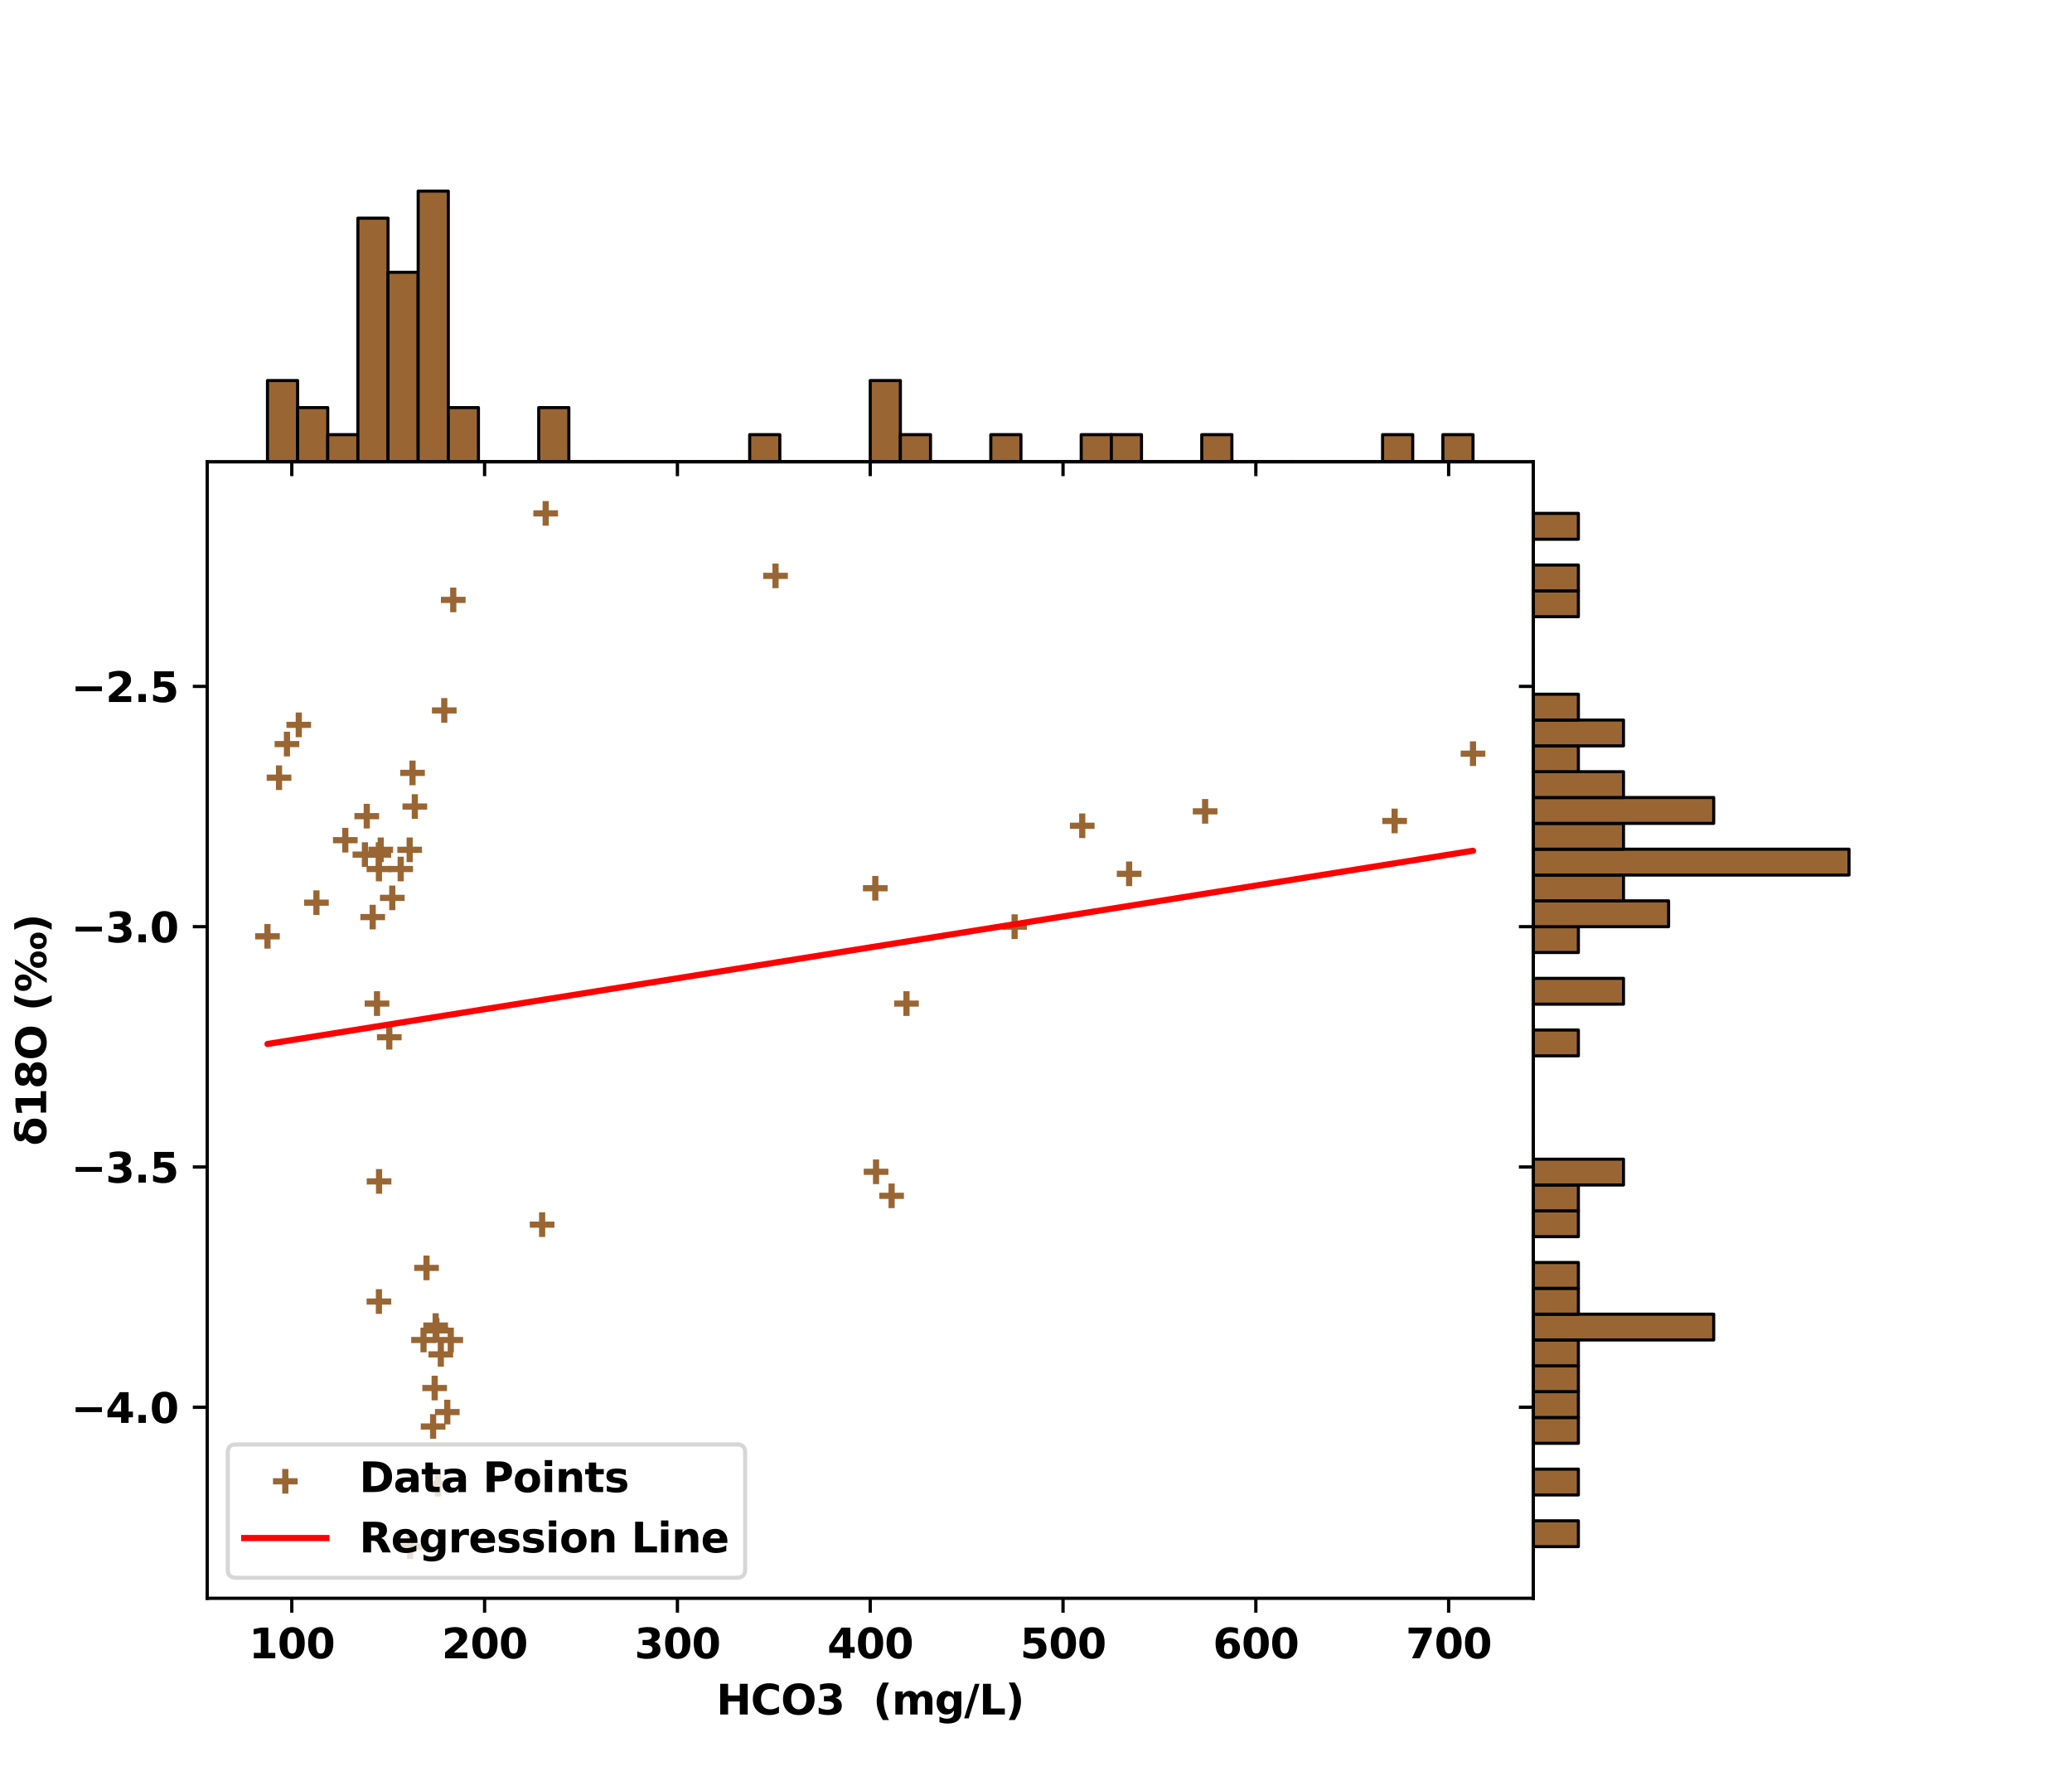 <?xml version="1.0" encoding="utf-8" standalone="no"?>
<!DOCTYPE svg PUBLIC "-//W3C//DTD SVG 1.1//EN"
  "http://www.w3.org/Graphics/SVG/1.1/DTD/svg11.dtd">
<svg xmlns:xlink="http://www.w3.org/1999/xlink" width="504pt" height="432pt" viewBox="0 0 504 432" xmlns="http://www.w3.org/2000/svg" version="1.1">
 <defs>
  <style type="text/css">*{stroke-linejoin: round; stroke-linecap: butt}</style>
 </defs>
 <g id="figure_1">
  <g id="patch_1">
   <path d="M 0 432 
L 504 432 
L 504 0 
L 0 0 
z
" style="fill: #ffffff"/>
  </g>
  <g id="axes_1">
   <g id="patch_2">
    <path d="M 50.4 388.8 
L 372.96 388.8 
L 372.96 112.32 
L 50.4 112.32 
z
" style="fill: #ffffff"/>
   </g>
   <g id="PathCollection_1">
    <defs>
     <path id="m58770e9fa6" d="M -3 0 
L 3 0 
M 0 3 
L 0 -3 
" style="stroke: #996633; stroke-width: 1.5"/>
    </defs>
    <g clip-path="url(#pa1cd4cfe93)">
     <use xlink:href="#m58770e9fa6" x="91.701" y="244.13" style="fill: #996633; stroke: #996633; stroke-width: 1.5"/>
     <use xlink:href="#m58770e9fa6" x="94.693" y="252.314" style="fill: #996633; stroke: #996633; stroke-width: 1.5"/>
     <use xlink:href="#m58770e9fa6" x="110.25" y="145.93" style="fill: #996633; stroke: #996633; stroke-width: 1.5"/>
     <use xlink:href="#m58770e9fa6" x="106.498" y="361.035" style="fill: #996633; stroke: #996633; stroke-width: 1.5"/>
     <use xlink:href="#m58770e9fa6" x="99.65" y="206.721" style="fill: #996633; stroke: #996633; stroke-width: 1.5"/>
     <use xlink:href="#m58770e9fa6" x="95.42" y="218.411" style="fill: #996633; stroke: #996633; stroke-width: 1.5"/>
     <use xlink:href="#m58770e9fa6" x="100.903" y="196.199" style="fill: #996633; stroke: #996633; stroke-width: 1.5"/>
     <use xlink:href="#m58770e9fa6" x="132.734" y="124.887" style="fill: #996633; stroke: #996633; stroke-width: 1.5"/>
     <use xlink:href="#m58770e9fa6" x="72.674" y="176.325" style="fill: #996633; stroke: #996633; stroke-width: 1.5"/>
     <use xlink:href="#m58770e9fa6" x="65.062" y="227.764" style="fill: #996633; stroke: #996633; stroke-width: 1.5"/>
     <use xlink:href="#m58770e9fa6" x="67.871" y="189.185" style="fill: #996633; stroke: #996633; stroke-width: 1.5"/>
     <use xlink:href="#m58770e9fa6" x="69.799" y="181.002" style="fill: #996633; stroke: #996633; stroke-width: 1.5"/>
     <use xlink:href="#m58770e9fa6" x="90.66" y="223.087" style="fill: #996633; stroke: #996633; stroke-width: 1.5"/>
     <use xlink:href="#m58770e9fa6" x="76.97" y="219.58" style="fill: #996633; stroke: #996633; stroke-width: 1.5"/>
     <use xlink:href="#m58770e9fa6" x="100.345" y="188.016" style="fill: #996633; stroke: #996633; stroke-width: 1.5"/>
     <use xlink:href="#m58770e9fa6" x="83.991" y="204.383" style="fill: #996633; stroke: #996633; stroke-width: 1.5"/>
     <use xlink:href="#m58770e9fa6" x="92.151" y="207.89" style="fill: #996633; stroke: #996633; stroke-width: 1.5"/>
     <use xlink:href="#m58770e9fa6" x="89.211" y="198.537" style="fill: #996633; stroke: #996633; stroke-width: 1.5"/>
     <use xlink:href="#m58770e9fa6" x="88.76" y="207.89" style="fill: #996633; stroke: #996633; stroke-width: 1.5"/>
     <use xlink:href="#m58770e9fa6" x="97.465" y="211.397" style="fill: #996633; stroke: #996633; stroke-width: 1.5"/>
     <use xlink:href="#m58770e9fa6" x="92.175" y="211.397" style="fill: #996633; stroke: #996633; stroke-width: 1.5"/>
     <use xlink:href="#m58770e9fa6" x="92.611" y="206.721" style="fill: #996633; stroke: #996633; stroke-width: 1.5"/>
     <use xlink:href="#m58770e9fa6" x="108.064" y="172.818" style="fill: #996633; stroke: #996633; stroke-width: 1.5"/>
     <use xlink:href="#m58770e9fa6" x="131.871" y="297.906" style="fill: #996633; stroke: #996633; stroke-width: 1.5"/>
     <use xlink:href="#m58770e9fa6" x="246.799" y="225.425" style="fill: #996633; stroke: #996633; stroke-width: 1.5"/>
     <use xlink:href="#m58770e9fa6" x="339.238" y="199.706" style="fill: #996633; stroke: #996633; stroke-width: 1.5"/>
     <use xlink:href="#m58770e9fa6" x="274.652" y="212.566" style="fill: #996633; stroke: #996633; stroke-width: 1.5"/>
     <use xlink:href="#m58770e9fa6" x="263.246" y="200.875" style="fill: #996633; stroke: #996633; stroke-width: 1.5"/>
     <use xlink:href="#m58770e9fa6" x="293.14" y="197.368" style="fill: #996633; stroke: #996633; stroke-width: 1.5"/>
     <use xlink:href="#m58770e9fa6" x="220.497" y="244.13" style="fill: #996633; stroke: #996633; stroke-width: 1.5"/>
     <use xlink:href="#m58770e9fa6" x="213.096" y="285.047" style="fill: #996633; stroke: #996633; stroke-width: 1.5"/>
     <use xlink:href="#m58770e9fa6" x="212.909" y="216.073" style="fill: #996633; stroke: #996633; stroke-width: 1.5"/>
     <use xlink:href="#m58770e9fa6" x="216.876" y="290.892" style="fill: #996633; stroke: #996633; stroke-width: 1.5"/>
     <use xlink:href="#m58770e9fa6" x="358.298" y="183.34" style="fill: #996633; stroke: #996633; stroke-width: 1.5"/>
     <use xlink:href="#m58770e9fa6" x="188.643" y="140.085" style="fill: #996633; stroke: #996633; stroke-width: 1.5"/>
     <use xlink:href="#m58770e9fa6" x="103.023" y="325.964" style="fill: #996633; stroke: #996633; stroke-width: 1.5"/>
     <use xlink:href="#m58770e9fa6" x="107.225" y="329.471" style="fill: #996633; stroke: #996633; stroke-width: 1.5"/>
     <use xlink:href="#m58770e9fa6" x="105.349" y="347.007" style="fill: #996633; stroke: #996633; stroke-width: 1.5"/>
     <use xlink:href="#m58770e9fa6" x="108.801" y="343.499" style="fill: #996633; stroke: #996633; stroke-width: 1.5"/>
     <use xlink:href="#m58770e9fa6" x="105.973" y="322.456" style="fill: #996633; stroke: #996633; stroke-width: 1.5"/>
     <use xlink:href="#m58770e9fa6" x="106.155" y="323.626" style="fill: #996633; stroke: #996633; stroke-width: 1.5"/>
     <use xlink:href="#m58770e9fa6" x="103.745" y="308.428" style="fill: #996633; stroke: #996633; stroke-width: 1.5"/>
     <use xlink:href="#m58770e9fa6" x="105.729" y="337.654" style="fill: #996633; stroke: #996633; stroke-width: 1.5"/>
     <use xlink:href="#m58770e9fa6" x="109.649" y="325.964" style="fill: #996633; stroke: #996633; stroke-width: 1.5"/>
     <use xlink:href="#m58770e9fa6" x="92.203" y="287.385" style="fill: #996633; stroke: #996633; stroke-width: 1.5"/>
     <use xlink:href="#m58770e9fa6" x="92.17" y="316.611" style="fill: #996633; stroke: #996633; stroke-width: 1.5"/>
     <use xlink:href="#m58770e9fa6" x="99.763" y="376.233" style="fill: #996633; stroke: #996633; stroke-width: 1.5"/>
    </g>
   </g>
   <g id="matplotlib.axis_1">
    <g id="xtick_1">
     <g id="line2d_1">
      <defs>
       <path id="mbe0500a39d" d="M 0 0 
L 0 3.5 
" style="stroke: #000000; stroke-width: 0.8"/>
      </defs>
      <g>
       <use xlink:href="#mbe0500a39d" x="70.976" y="388.8" style="stroke: #000000; stroke-width: 0.8"/>
      </g>
     </g>
     <g id="text_1">
      <!-- 100 -->
      <g transform="translate(60.539 403.398)scale(0.1 -0.1)">
       <defs>
        <path id="DejaVuSans-Bold-31" d="M 750 831 
L 1813 831 
L 1813 3847 
L 722 3622 
L 722 4441 
L 1806 4666 
L 2950 4666 
L 2950 831 
L 4013 831 
L 4013 0 
L 750 0 
L 750 831 
z
" transform="scale(0.016)"/>
        <path id="DejaVuSans-Bold-30" d="M 2944 2338 
Q 2944 3213 2780 3570 
Q 2616 3928 2228 3928 
Q 1841 3928 1675 3570 
Q 1509 3213 1509 2338 
Q 1509 1453 1675 1090 
Q 1841 728 2228 728 
Q 2613 728 2778 1090 
Q 2944 1453 2944 2338 
z
M 4147 2328 
Q 4147 1169 3647 539 
Q 3147 -91 2228 -91 
Q 1306 -91 806 539 
Q 306 1169 306 2328 
Q 306 3491 806 4120 
Q 1306 4750 2228 4750 
Q 3147 4750 3647 4120 
Q 4147 3491 4147 2328 
z
" transform="scale(0.016)"/>
       </defs>
       <use xlink:href="#DejaVuSans-Bold-31"/>
       <use xlink:href="#DejaVuSans-Bold-30" x="69.58"/>
       <use xlink:href="#DejaVuSans-Bold-30" x="139.16"/>
      </g>
     </g>
    </g>
    <g id="xtick_2">
     <g id="line2d_2">
      <g>
       <use xlink:href="#mbe0500a39d" x="117.876" y="388.8" style="stroke: #000000; stroke-width: 0.8"/>
      </g>
     </g>
     <g id="text_2">
      <!-- 200 -->
      <g transform="translate(107.439 403.398)scale(0.1 -0.1)">
       <defs>
        <path id="DejaVuSans-Bold-32" d="M 1844 884 
L 3897 884 
L 3897 0 
L 506 0 
L 506 884 
L 2209 2388 
Q 2438 2594 2547 2791 
Q 2656 2988 2656 3200 
Q 2656 3528 2436 3728 
Q 2216 3928 1850 3928 
Q 1569 3928 1234 3808 
Q 900 3688 519 3450 
L 519 4475 
Q 925 4609 1322 4679 
Q 1719 4750 2100 4750 
Q 2938 4750 3402 4381 
Q 3866 4013 3866 3353 
Q 3866 2972 3669 2642 
Q 3472 2313 2841 1759 
L 1844 884 
z
" transform="scale(0.016)"/>
       </defs>
       <use xlink:href="#DejaVuSans-Bold-32"/>
       <use xlink:href="#DejaVuSans-Bold-30" x="69.58"/>
       <use xlink:href="#DejaVuSans-Bold-30" x="139.16"/>
      </g>
     </g>
    </g>
    <g id="xtick_3">
     <g id="line2d_3">
      <g>
       <use xlink:href="#mbe0500a39d" x="164.776" y="388.8" style="stroke: #000000; stroke-width: 0.8"/>
      </g>
     </g>
     <g id="text_3">
      <!-- 300 -->
      <g transform="translate(154.339 403.398)scale(0.1 -0.1)">
       <defs>
        <path id="DejaVuSans-Bold-33" d="M 2981 2516 
Q 3453 2394 3698 2092 
Q 3944 1791 3944 1325 
Q 3944 631 3412 270 
Q 2881 -91 1863 -91 
Q 1503 -91 1142 -33 
Q 781 25 428 141 
L 428 1069 
Q 766 900 1098 814 
Q 1431 728 1753 728 
Q 2231 728 2486 893 
Q 2741 1059 2741 1369 
Q 2741 1688 2480 1852 
Q 2219 2016 1709 2016 
L 1228 2016 
L 1228 2791 
L 1734 2791 
Q 2188 2791 2409 2933 
Q 2631 3075 2631 3366 
Q 2631 3634 2415 3781 
Q 2200 3928 1806 3928 
Q 1516 3928 1219 3862 
Q 922 3797 628 3669 
L 628 4550 
Q 984 4650 1334 4700 
Q 1684 4750 2022 4750 
Q 2931 4750 3382 4451 
Q 3834 4153 3834 3553 
Q 3834 3144 3618 2883 
Q 3403 2622 2981 2516 
z
" transform="scale(0.016)"/>
       </defs>
       <use xlink:href="#DejaVuSans-Bold-33"/>
       <use xlink:href="#DejaVuSans-Bold-30" x="69.58"/>
       <use xlink:href="#DejaVuSans-Bold-30" x="139.16"/>
      </g>
     </g>
    </g>
    <g id="xtick_4">
     <g id="line2d_4">
      <g>
       <use xlink:href="#mbe0500a39d" x="211.675" y="388.8" style="stroke: #000000; stroke-width: 0.8"/>
      </g>
     </g>
     <g id="text_4">
      <!-- 400 -->
      <g transform="translate(201.239 403.398)scale(0.1 -0.1)">
       <defs>
        <path id="DejaVuSans-Bold-34" d="M 2356 3675 
L 1038 1722 
L 2356 1722 
L 2356 3675 
z
M 2156 4666 
L 3494 4666 
L 3494 1722 
L 4159 1722 
L 4159 850 
L 3494 850 
L 3494 0 
L 2356 0 
L 2356 850 
L 288 850 
L 288 1881 
L 2156 4666 
z
" transform="scale(0.016)"/>
       </defs>
       <use xlink:href="#DejaVuSans-Bold-34"/>
       <use xlink:href="#DejaVuSans-Bold-30" x="69.58"/>
       <use xlink:href="#DejaVuSans-Bold-30" x="139.16"/>
      </g>
     </g>
    </g>
    <g id="xtick_5">
     <g id="line2d_5">
      <g>
       <use xlink:href="#mbe0500a39d" x="258.575" y="388.8" style="stroke: #000000; stroke-width: 0.8"/>
      </g>
     </g>
     <g id="text_5">
      <!-- 500 -->
      <g transform="translate(248.138 403.398)scale(0.1 -0.1)">
       <defs>
        <path id="DejaVuSans-Bold-35" d="M 678 4666 
L 3669 4666 
L 3669 3781 
L 1638 3781 
L 1638 3059 
Q 1775 3097 1914 3117 
Q 2053 3138 2203 3138 
Q 3056 3138 3531 2711 
Q 4006 2284 4006 1522 
Q 4006 766 3489 337 
Q 2972 -91 2053 -91 
Q 1656 -91 1267 -14 
Q 878 63 494 219 
L 494 1166 
Q 875 947 1217 837 
Q 1559 728 1863 728 
Q 2300 728 2551 942 
Q 2803 1156 2803 1522 
Q 2803 1891 2551 2103 
Q 2300 2316 1863 2316 
Q 1603 2316 1309 2248 
Q 1016 2181 678 2041 
L 678 4666 
z
" transform="scale(0.016)"/>
       </defs>
       <use xlink:href="#DejaVuSans-Bold-35"/>
       <use xlink:href="#DejaVuSans-Bold-30" x="69.58"/>
       <use xlink:href="#DejaVuSans-Bold-30" x="139.16"/>
      </g>
     </g>
    </g>
    <g id="xtick_6">
     <g id="line2d_6">
      <g>
       <use xlink:href="#mbe0500a39d" x="305.475" y="388.8" style="stroke: #000000; stroke-width: 0.8"/>
      </g>
     </g>
     <g id="text_6">
      <!-- 600 -->
      <g transform="translate(295.038 403.398)scale(0.1 -0.1)">
       <defs>
        <path id="DejaVuSans-Bold-36" d="M 2316 2303 
Q 2000 2303 1842 2098 
Q 1684 1894 1684 1484 
Q 1684 1075 1842 870 
Q 2000 666 2316 666 
Q 2634 666 2792 870 
Q 2950 1075 2950 1484 
Q 2950 1894 2792 2098 
Q 2634 2303 2316 2303 
z
M 3803 4544 
L 3803 3681 
Q 3506 3822 3243 3889 
Q 2981 3956 2731 3956 
Q 2194 3956 1894 3657 
Q 1594 3359 1544 2772 
Q 1750 2925 1990 3001 
Q 2231 3078 2516 3078 
Q 3231 3078 3670 2659 
Q 4109 2241 4109 1563 
Q 4109 813 3618 361 
Q 3128 -91 2303 -91 
Q 1394 -91 895 523 
Q 397 1138 397 2266 
Q 397 3422 980 4083 
Q 1563 4744 2578 4744 
Q 2900 4744 3203 4694 
Q 3506 4644 3803 4544 
z
" transform="scale(0.016)"/>
       </defs>
       <use xlink:href="#DejaVuSans-Bold-36"/>
       <use xlink:href="#DejaVuSans-Bold-30" x="69.58"/>
       <use xlink:href="#DejaVuSans-Bold-30" x="139.16"/>
      </g>
     </g>
    </g>
    <g id="xtick_7">
     <g id="line2d_7">
      <g>
       <use xlink:href="#mbe0500a39d" x="352.375" y="388.8" style="stroke: #000000; stroke-width: 0.8"/>
      </g>
     </g>
     <g id="text_7">
      <!-- 700 -->
      <g transform="translate(341.938 403.398)scale(0.1 -0.1)">
       <defs>
        <path id="DejaVuSans-Bold-37" d="M 428 4666 
L 3944 4666 
L 3944 3988 
L 2125 0 
L 953 0 
L 2675 3781 
L 428 3781 
L 428 4666 
z
" transform="scale(0.016)"/>
       </defs>
       <use xlink:href="#DejaVuSans-Bold-37"/>
       <use xlink:href="#DejaVuSans-Bold-30" x="69.58"/>
       <use xlink:href="#DejaVuSans-Bold-30" x="139.16"/>
      </g>
     </g>
    </g>
    <g id="text_8">
     <!-- HCO3  (mg/L) -->
     <g transform="translate(174.243 417.066)scale(0.1 -0.1)">
      <defs>
       <path id="DejaVuSans-Bold-48" d="M 588 4666 
L 1791 4666 
L 1791 2888 
L 3566 2888 
L 3566 4666 
L 4769 4666 
L 4769 0 
L 3566 0 
L 3566 1978 
L 1791 1978 
L 1791 0 
L 588 0 
L 588 4666 
z
" transform="scale(0.016)"/>
       <path id="DejaVuSans-Bold-43" d="M 4288 256 
Q 3956 84 3597 -3 
Q 3238 -91 2847 -91 
Q 1681 -91 1000 561 
Q 319 1213 319 2328 
Q 319 3447 1000 4098 
Q 1681 4750 2847 4750 
Q 3238 4750 3597 4662 
Q 3956 4575 4288 4403 
L 4288 3438 
Q 3953 3666 3628 3772 
Q 3303 3878 2944 3878 
Q 2300 3878 1931 3465 
Q 1563 3053 1563 2328 
Q 1563 1606 1931 1193 
Q 2300 781 2944 781 
Q 3303 781 3628 887 
Q 3953 994 4288 1222 
L 4288 256 
z
" transform="scale(0.016)"/>
       <path id="DejaVuSans-Bold-4f" d="M 2719 3878 
Q 2169 3878 1866 3472 
Q 1563 3066 1563 2328 
Q 1563 1594 1866 1187 
Q 2169 781 2719 781 
Q 3272 781 3575 1187 
Q 3878 1594 3878 2328 
Q 3878 3066 3575 3472 
Q 3272 3878 2719 3878 
z
M 2719 4750 
Q 3844 4750 4481 4106 
Q 5119 3463 5119 2328 
Q 5119 1197 4481 553 
Q 3844 -91 2719 -91 
Q 1597 -91 958 553 
Q 319 1197 319 2328 
Q 319 3463 958 4106 
Q 1597 4750 2719 4750 
z
" transform="scale(0.016)"/>
       <path id="DejaVuSans-Bold-20" transform="scale(0.016)"/>
       <path id="DejaVuSans-Bold-28" d="M 2413 -844 
L 1484 -844 
Q 1006 -72 778 623 
Q 550 1319 550 2003 
Q 550 2688 779 3389 
Q 1009 4091 1484 4856 
L 2413 4856 
Q 2013 4116 1813 3408 
Q 1613 2700 1613 2009 
Q 1613 1319 1811 609 
Q 2009 -100 2413 -844 
z
" transform="scale(0.016)"/>
       <path id="DejaVuSans-Bold-6d" d="M 3781 2919 
Q 3994 3244 4286 3414 
Q 4578 3584 4928 3584 
Q 5531 3584 5847 3212 
Q 6163 2841 6163 2131 
L 6163 0 
L 5038 0 
L 5038 1825 
Q 5041 1866 5042 1909 
Q 5044 1953 5044 2034 
Q 5044 2406 4934 2573 
Q 4825 2741 4581 2741 
Q 4263 2741 4089 2478 
Q 3916 2216 3909 1719 
L 3909 0 
L 2784 0 
L 2784 1825 
Q 2784 2406 2684 2573 
Q 2584 2741 2328 2741 
Q 2006 2741 1831 2477 
Q 1656 2213 1656 1722 
L 1656 0 
L 531 0 
L 531 3500 
L 1656 3500 
L 1656 2988 
Q 1863 3284 2130 3434 
Q 2397 3584 2719 3584 
Q 3081 3584 3359 3409 
Q 3638 3234 3781 2919 
z
" transform="scale(0.016)"/>
       <path id="DejaVuSans-Bold-67" d="M 2919 594 
Q 2688 288 2409 144 
Q 2131 0 1766 0 
Q 1125 0 706 504 
Q 288 1009 288 1791 
Q 288 2575 706 3076 
Q 1125 3578 1766 3578 
Q 2131 3578 2409 3434 
Q 2688 3291 2919 2981 
L 2919 3500 
L 4044 3500 
L 4044 353 
Q 4044 -491 3511 -936 
Q 2978 -1381 1966 -1381 
Q 1638 -1381 1331 -1331 
Q 1025 -1281 716 -1178 
L 716 -306 
Q 1009 -475 1290 -558 
Q 1572 -641 1856 -641 
Q 2406 -641 2662 -400 
Q 2919 -159 2919 353 
L 2919 594 
z
M 2181 2772 
Q 1834 2772 1640 2515 
Q 1447 2259 1447 1791 
Q 1447 1309 1634 1061 
Q 1822 813 2181 813 
Q 2531 813 2725 1069 
Q 2919 1325 2919 1791 
Q 2919 2259 2725 2515 
Q 2531 2772 2181 2772 
z
" transform="scale(0.016)"/>
       <path id="DejaVuSans-Bold-2f" d="M 1644 4666 
L 2338 4666 
L 691 -594 
L 0 -594 
L 1644 4666 
z
" transform="scale(0.016)"/>
       <path id="DejaVuSans-Bold-4c" d="M 588 4666 
L 1791 4666 
L 1791 909 
L 3903 909 
L 3903 0 
L 588 0 
L 588 4666 
z
" transform="scale(0.016)"/>
       <path id="DejaVuSans-Bold-29" d="M 513 -844 
Q 913 -100 1113 609 
Q 1313 1319 1313 2009 
Q 1313 2700 1113 3408 
Q 913 4116 513 4856 
L 1441 4856 
Q 1916 4091 2145 3389 
Q 2375 2688 2375 2003 
Q 2375 1319 2147 623 
Q 1919 -72 1441 -844 
L 513 -844 
z
" transform="scale(0.016)"/>
      </defs>
      <use xlink:href="#DejaVuSans-Bold-48"/>
      <use xlink:href="#DejaVuSans-Bold-43" x="83.691"/>
      <use xlink:href="#DejaVuSans-Bold-4f" x="157.08"/>
      <use xlink:href="#DejaVuSans-Bold-33" x="242.09"/>
      <use xlink:href="#DejaVuSans-Bold-20" x="311.67"/>
      <use xlink:href="#DejaVuSans-Bold-20" x="346.484"/>
      <use xlink:href="#DejaVuSans-Bold-28" x="381.299"/>
      <use xlink:href="#DejaVuSans-Bold-6d" x="427.002"/>
      <use xlink:href="#DejaVuSans-Bold-67" x="531.201"/>
      <use xlink:href="#DejaVuSans-Bold-2f" x="602.783"/>
      <use xlink:href="#DejaVuSans-Bold-4c" x="639.307"/>
      <use xlink:href="#DejaVuSans-Bold-29" x="703.027"/>
     </g>
    </g>
   </g>
   <g id="matplotlib.axis_2">
    <g id="ytick_1">
     <g id="line2d_8">
      <defs>
       <path id="mc0b5ee9f25" d="M 0 0 
L -3.5 0 
" style="stroke: #000000; stroke-width: 0.8"/>
      </defs>
      <g>
       <use xlink:href="#mc0b5ee9f25" x="50.4" y="342.33" style="stroke: #000000; stroke-width: 0.8"/>
      </g>
     </g>
     <g id="text_9">
      <!-- −4.0 -->
      <g transform="translate(17.306 346.13)scale(0.1 -0.1)">
       <defs>
        <path id="DejaVuSans-Bold-2212" d="M 678 2375 
L 4684 2375 
L 4684 1638 
L 678 1638 
L 678 2375 
z
" transform="scale(0.016)"/>
        <path id="DejaVuSans-Bold-2e" d="M 653 1209 
L 1778 1209 
L 1778 0 
L 653 0 
L 653 1209 
z
" transform="scale(0.016)"/>
       </defs>
       <use xlink:href="#DejaVuSans-Bold-2212"/>
       <use xlink:href="#DejaVuSans-Bold-34" x="83.789"/>
       <use xlink:href="#DejaVuSans-Bold-2e" x="153.369"/>
       <use xlink:href="#DejaVuSans-Bold-30" x="191.357"/>
      </g>
     </g>
    </g>
    <g id="ytick_2">
     <g id="line2d_9">
      <g>
       <use xlink:href="#mc0b5ee9f25" x="50.4" y="283.878" style="stroke: #000000; stroke-width: 0.8"/>
      </g>
     </g>
     <g id="text_10">
      <!-- −3.5 -->
      <g transform="translate(17.306 287.677)scale(0.1 -0.1)">
       <use xlink:href="#DejaVuSans-Bold-2212"/>
       <use xlink:href="#DejaVuSans-Bold-33" x="83.789"/>
       <use xlink:href="#DejaVuSans-Bold-2e" x="153.369"/>
       <use xlink:href="#DejaVuSans-Bold-35" x="191.357"/>
      </g>
     </g>
    </g>
    <g id="ytick_3">
     <g id="line2d_10">
      <g>
       <use xlink:href="#mc0b5ee9f25" x="50.4" y="225.425" style="stroke: #000000; stroke-width: 0.8"/>
      </g>
     </g>
     <g id="text_11">
      <!-- −3.0 -->
      <g transform="translate(17.306 229.225)scale(0.1 -0.1)">
       <use xlink:href="#DejaVuSans-Bold-2212"/>
       <use xlink:href="#DejaVuSans-Bold-33" x="83.789"/>
       <use xlink:href="#DejaVuSans-Bold-2e" x="153.369"/>
       <use xlink:href="#DejaVuSans-Bold-30" x="191.357"/>
      </g>
     </g>
    </g>
    <g id="ytick_4">
     <g id="line2d_11">
      <g>
       <use xlink:href="#mc0b5ee9f25" x="50.4" y="166.973" style="stroke: #000000; stroke-width: 0.8"/>
      </g>
     </g>
     <g id="text_12">
      <!-- −2.5 -->
      <g transform="translate(17.306 170.772)scale(0.1 -0.1)">
       <use xlink:href="#DejaVuSans-Bold-2212"/>
       <use xlink:href="#DejaVuSans-Bold-32" x="83.789"/>
       <use xlink:href="#DejaVuSans-Bold-2e" x="153.369"/>
       <use xlink:href="#DejaVuSans-Bold-35" x="191.357"/>
      </g>
     </g>
    </g>
    <g id="text_13">
     <!-- δ18O (‰) -->
     <g transform="translate(11.227 278.715)rotate(-90)scale(0.1 -0.1)">
      <defs>
       <path id="DejaVuSans-Bold-3b4" d="M 3613 3950 
Q 3231 4169 2234 4169 
Q 1703 4169 1703 3863 
Q 1703 3572 2431 3463 
Q 3156 3353 3594 3003 
Q 4125 2581 4125 1734 
Q 4125 888 3612 398 
Q 3100 -91 2206 -91 
Q 1309 -91 793 398 
Q 278 888 278 1747 
Q 278 2397 791 2900 
Q 950 3056 1150 3156 
Q 688 3403 688 3900 
Q 688 4913 2338 4913 
Q 3166 4913 3613 4694 
L 3613 3950 
z
M 1938 2750 
Q 1772 2681 1641 2506 
Q 1434 2234 1434 1744 
Q 1434 1253 1639 978 
Q 1844 703 2200 703 
Q 2553 703 2759 983 
Q 2966 1263 2966 1731 
Q 2966 2197 2744 2433 
Q 2522 2669 2213 2703 
Q 2069 2719 1938 2750 
z
" transform="scale(0.016)"/>
       <path id="DejaVuSans-Bold-38" d="M 2228 2088 
Q 1891 2088 1709 1903 
Q 1528 1719 1528 1375 
Q 1528 1031 1709 848 
Q 1891 666 2228 666 
Q 2563 666 2741 848 
Q 2919 1031 2919 1375 
Q 2919 1722 2741 1905 
Q 2563 2088 2228 2088 
z
M 1350 2484 
Q 925 2613 709 2878 
Q 494 3144 494 3541 
Q 494 4131 934 4440 
Q 1375 4750 2228 4750 
Q 3075 4750 3515 4442 
Q 3956 4134 3956 3541 
Q 3956 3144 3739 2878 
Q 3522 2613 3097 2484 
Q 3572 2353 3814 2058 
Q 4056 1763 4056 1313 
Q 4056 619 3595 264 
Q 3134 -91 2228 -91 
Q 1319 -91 855 264 
Q 391 619 391 1313 
Q 391 1763 633 2058 
Q 875 2353 1350 2484 
z
M 1631 3419 
Q 1631 3141 1786 2991 
Q 1941 2841 2228 2841 
Q 2509 2841 2662 2991 
Q 2816 3141 2816 3419 
Q 2816 3697 2662 3845 
Q 2509 3994 2228 3994 
Q 1941 3994 1786 3844 
Q 1631 3694 1631 3419 
z
" transform="scale(0.016)"/>
       <path id="DejaVuSans-Bold-2030" d="M 7822 1925 
Q 7597 1925 7475 1733 
Q 7353 1541 7353 1184 
Q 7353 825 7475 633 
Q 7597 441 7822 441 
Q 8044 441 8162 633 
Q 8281 825 8281 1184 
Q 8281 1541 8162 1733 
Q 8044 1925 7822 1925 
z
M 7822 2450 
Q 8403 2450 8736 2112 
Q 9069 1775 9069 1184 
Q 9069 594 8734 251 
Q 8400 -91 7822 -91 
Q 7241 -91 6903 251 
Q 6566 594 6566 1184 
Q 6566 1772 6902 2111 
Q 7238 2450 7822 2450 
z
M 1453 4225 
Q 1228 4225 1106 4031 
Q 984 3838 984 3481 
Q 984 3122 1106 2926 
Q 1228 2731 1453 2731 
Q 1678 2731 1798 2926 
Q 1919 3122 1919 3481 
Q 1919 3838 1797 4031 
Q 1675 4225 1453 4225 
z
M 1453 4750 
Q 2034 4750 2367 4411 
Q 2700 4072 2700 3481 
Q 2700 2891 2367 2550 
Q 2034 2209 1453 2209 
Q 872 2209 539 2550 
Q 206 2891 206 3481 
Q 206 4072 539 4411 
Q 872 4750 1453 4750 
z
M 2094 -91 
L 1403 -91 
L 4319 4750 
L 5013 4750 
L 2094 -91 
z
M 4959 2450 
Q 5541 2450 5875 2112 
Q 6209 1775 6209 1184 
Q 6209 594 5875 251 
Q 5541 -91 4959 -91 
Q 4378 -91 4042 251 
Q 3706 594 3706 1184 
Q 3706 1772 4042 2111 
Q 4378 2450 4959 2450 
z
M 4959 1925 
Q 4738 1925 4616 1733 
Q 4494 1541 4494 1184 
Q 4494 825 4614 633 
Q 4734 441 4959 441 
Q 5184 441 5303 633 
Q 5422 825 5422 1184 
Q 5422 1541 5301 1733 
Q 5181 1925 4959 1925 
z
" transform="scale(0.016)"/>
      </defs>
      <use xlink:href="#DejaVuSans-Bold-3b4"/>
      <use xlink:href="#DejaVuSans-Bold-31" x="68.701"/>
      <use xlink:href="#DejaVuSans-Bold-38" x="138.281"/>
      <use xlink:href="#DejaVuSans-Bold-4f" x="207.861"/>
      <use xlink:href="#DejaVuSans-Bold-20" x="292.871"/>
      <use xlink:href="#DejaVuSans-Bold-28" x="327.686"/>
      <use xlink:href="#DejaVuSans-Bold-2030" x="373.389"/>
      <use xlink:href="#DejaVuSans-Bold-29" x="517.383"/>
     </g>
    </g>
   </g>
   <g id="line2d_12">
    <path d="M 91.701 249.688 
L 94.693 249.208 
L 110.25 246.714 
L 106.498 247.316 
L 99.65 248.413 
L 95.42 249.092 
L 100.903 248.213 
L 132.734 243.11 
L 72.674 252.738 
L 65.062 253.958 
L 67.871 253.508 
L 69.799 253.199 
L 90.66 249.855 
L 76.97 252.049 
L 100.345 248.302 
L 83.991 250.924 
L 92.151 249.616 
L 89.211 250.087 
L 88.76 250.159 
L 97.465 248.764 
L 92.175 249.612 
L 92.611 249.542 
L 108.064 247.065 
L 131.871 243.249 
L 246.799 224.826 
L 339.238 210.009 
L 274.652 220.362 
L 263.246 222.19 
L 293.14 217.398 
L 220.497 229.042 
L 213.096 230.229 
L 212.909 230.259 
L 216.876 229.623 
L 358.298 206.954 
L 188.643 234.148 
L 103.023 247.873 
L 107.225 247.199 
L 105.349 247.5 
L 108.801 246.947 
L 105.973 247.4 
L 106.155 247.371 
L 103.745 247.757 
L 105.729 247.439 
L 109.649 246.811 
L 92.203 249.607 
L 92.17 249.613 
L 99.763 248.395 
" clip-path="url(#pa1cd4cfe93)" style="fill: none; stroke: #ff0000; stroke-width: 1.5; stroke-linecap: square"/>
   </g>
   <g id="patch_3">
    <path d="M 50.4 388.8 
L 50.4 112.32 
" style="fill: none; stroke: #000000; stroke-width: 0.8; stroke-linejoin: miter; stroke-linecap: square"/>
   </g>
   <g id="patch_4">
    <path d="M 372.96 388.8 
L 372.96 112.32 
" style="fill: none; stroke: #000000; stroke-width: 0.8; stroke-linejoin: miter; stroke-linecap: square"/>
   </g>
   <g id="patch_5">
    <path d="M 50.4 388.8 
L 372.96 388.8 
" style="fill: none; stroke: #000000; stroke-width: 0.8; stroke-linejoin: miter; stroke-linecap: square"/>
   </g>
   <g id="patch_6">
    <path d="M 50.4 112.32 
L 372.96 112.32 
" style="fill: none; stroke: #000000; stroke-width: 0.8; stroke-linejoin: miter; stroke-linecap: square"/>
   </g>
   <g id="text_14">
    <!-- Regression Line for HCO3  (mg/L) vs Y -->
    <g transform="translate(97.478 106.32)scale(0.12 -0.12)">
     <defs>
      <path id="DejaVuSans-52" d="M 2841 2188 
Q 3044 2119 3236 1894 
Q 3428 1669 3622 1275 
L 4263 0 
L 3584 0 
L 2988 1197 
Q 2756 1666 2539 1819 
Q 2322 1972 1947 1972 
L 1259 1972 
L 1259 0 
L 628 0 
L 628 4666 
L 2053 4666 
Q 2853 4666 3247 4331 
Q 3641 3997 3641 3322 
Q 3641 2881 3436 2590 
Q 3231 2300 2841 2188 
z
M 1259 4147 
L 1259 2491 
L 2053 2491 
Q 2509 2491 2742 2702 
Q 2975 2913 2975 3322 
Q 2975 3731 2742 3939 
Q 2509 4147 2053 4147 
L 1259 4147 
z
" transform="scale(0.016)"/>
      <path id="DejaVuSans-65" d="M 3597 1894 
L 3597 1613 
L 953 1613 
Q 991 1019 1311 708 
Q 1631 397 2203 397 
Q 2534 397 2845 478 
Q 3156 559 3463 722 
L 3463 178 
Q 3153 47 2828 -22 
Q 2503 -91 2169 -91 
Q 1331 -91 842 396 
Q 353 884 353 1716 
Q 353 2575 817 3079 
Q 1281 3584 2069 3584 
Q 2775 3584 3186 3129 
Q 3597 2675 3597 1894 
z
M 3022 2063 
Q 3016 2534 2758 2815 
Q 2500 3097 2075 3097 
Q 1594 3097 1305 2825 
Q 1016 2553 972 2059 
L 3022 2063 
z
" transform="scale(0.016)"/>
      <path id="DejaVuSans-67" d="M 2906 1791 
Q 2906 2416 2648 2759 
Q 2391 3103 1925 3103 
Q 1463 3103 1205 2759 
Q 947 2416 947 1791 
Q 947 1169 1205 825 
Q 1463 481 1925 481 
Q 2391 481 2648 825 
Q 2906 1169 2906 1791 
z
M 3481 434 
Q 3481 -459 3084 -895 
Q 2688 -1331 1869 -1331 
Q 1566 -1331 1297 -1286 
Q 1028 -1241 775 -1147 
L 775 -588 
Q 1028 -725 1275 -790 
Q 1522 -856 1778 -856 
Q 2344 -856 2625 -561 
Q 2906 -266 2906 331 
L 2906 616 
Q 2728 306 2450 153 
Q 2172 0 1784 0 
Q 1141 0 747 490 
Q 353 981 353 1791 
Q 353 2603 747 3093 
Q 1141 3584 1784 3584 
Q 2172 3584 2450 3431 
Q 2728 3278 2906 2969 
L 2906 3500 
L 3481 3500 
L 3481 434 
z
" transform="scale(0.016)"/>
      <path id="DejaVuSans-72" d="M 2631 2963 
Q 2534 3019 2420 3045 
Q 2306 3072 2169 3072 
Q 1681 3072 1420 2755 
Q 1159 2438 1159 1844 
L 1159 0 
L 581 0 
L 581 3500 
L 1159 3500 
L 1159 2956 
Q 1341 3275 1631 3429 
Q 1922 3584 2338 3584 
Q 2397 3584 2469 3576 
Q 2541 3569 2628 3553 
L 2631 2963 
z
" transform="scale(0.016)"/>
      <path id="DejaVuSans-73" d="M 2834 3397 
L 2834 2853 
Q 2591 2978 2328 3040 
Q 2066 3103 1784 3103 
Q 1356 3103 1142 2972 
Q 928 2841 928 2578 
Q 928 2378 1081 2264 
Q 1234 2150 1697 2047 
L 1894 2003 
Q 2506 1872 2764 1633 
Q 3022 1394 3022 966 
Q 3022 478 2636 193 
Q 2250 -91 1575 -91 
Q 1294 -91 989 -36 
Q 684 19 347 128 
L 347 722 
Q 666 556 975 473 
Q 1284 391 1588 391 
Q 1994 391 2212 530 
Q 2431 669 2431 922 
Q 2431 1156 2273 1281 
Q 2116 1406 1581 1522 
L 1381 1569 
Q 847 1681 609 1914 
Q 372 2147 372 2553 
Q 372 3047 722 3315 
Q 1072 3584 1716 3584 
Q 2034 3584 2315 3537 
Q 2597 3491 2834 3397 
z
" transform="scale(0.016)"/>
      <path id="DejaVuSans-69" d="M 603 3500 
L 1178 3500 
L 1178 0 
L 603 0 
L 603 3500 
z
M 603 4863 
L 1178 4863 
L 1178 4134 
L 603 4134 
L 603 4863 
z
" transform="scale(0.016)"/>
      <path id="DejaVuSans-6f" d="M 1959 3097 
Q 1497 3097 1228 2736 
Q 959 2375 959 1747 
Q 959 1119 1226 758 
Q 1494 397 1959 397 
Q 2419 397 2687 759 
Q 2956 1122 2956 1747 
Q 2956 2369 2687 2733 
Q 2419 3097 1959 3097 
z
M 1959 3584 
Q 2709 3584 3137 3096 
Q 3566 2609 3566 1747 
Q 3566 888 3137 398 
Q 2709 -91 1959 -91 
Q 1206 -91 779 398 
Q 353 888 353 1747 
Q 353 2609 779 3096 
Q 1206 3584 1959 3584 
z
" transform="scale(0.016)"/>
      <path id="DejaVuSans-6e" d="M 3513 2113 
L 3513 0 
L 2938 0 
L 2938 2094 
Q 2938 2591 2744 2837 
Q 2550 3084 2163 3084 
Q 1697 3084 1428 2787 
Q 1159 2491 1159 1978 
L 1159 0 
L 581 0 
L 581 3500 
L 1159 3500 
L 1159 2956 
Q 1366 3272 1645 3428 
Q 1925 3584 2291 3584 
Q 2894 3584 3203 3211 
Q 3513 2838 3513 2113 
z
" transform="scale(0.016)"/>
      <path id="DejaVuSans-20" transform="scale(0.016)"/>
      <path id="DejaVuSans-4c" d="M 628 4666 
L 1259 4666 
L 1259 531 
L 3531 531 
L 3531 0 
L 628 0 
L 628 4666 
z
" transform="scale(0.016)"/>
      <path id="DejaVuSans-66" d="M 2375 4863 
L 2375 4384 
L 1825 4384 
Q 1516 4384 1395 4259 
Q 1275 4134 1275 3809 
L 1275 3500 
L 2222 3500 
L 2222 3053 
L 1275 3053 
L 1275 0 
L 697 0 
L 697 3053 
L 147 3053 
L 147 3500 
L 697 3500 
L 697 3744 
Q 697 4328 969 4595 
Q 1241 4863 1831 4863 
L 2375 4863 
z
" transform="scale(0.016)"/>
      <path id="DejaVuSans-48" d="M 628 4666 
L 1259 4666 
L 1259 2753 
L 3553 2753 
L 3553 4666 
L 4184 4666 
L 4184 0 
L 3553 0 
L 3553 2222 
L 1259 2222 
L 1259 0 
L 628 0 
L 628 4666 
z
" transform="scale(0.016)"/>
      <path id="DejaVuSans-43" d="M 4122 4306 
L 4122 3641 
Q 3803 3938 3442 4084 
Q 3081 4231 2675 4231 
Q 1875 4231 1450 3742 
Q 1025 3253 1025 2328 
Q 1025 1406 1450 917 
Q 1875 428 2675 428 
Q 3081 428 3442 575 
Q 3803 722 4122 1019 
L 4122 359 
Q 3791 134 3420 21 
Q 3050 -91 2638 -91 
Q 1578 -91 968 557 
Q 359 1206 359 2328 
Q 359 3453 968 4101 
Q 1578 4750 2638 4750 
Q 3056 4750 3426 4639 
Q 3797 4528 4122 4306 
z
" transform="scale(0.016)"/>
      <path id="DejaVuSans-4f" d="M 2522 4238 
Q 1834 4238 1429 3725 
Q 1025 3213 1025 2328 
Q 1025 1447 1429 934 
Q 1834 422 2522 422 
Q 3209 422 3611 934 
Q 4013 1447 4013 2328 
Q 4013 3213 3611 3725 
Q 3209 4238 2522 4238 
z
M 2522 4750 
Q 3503 4750 4090 4092 
Q 4678 3434 4678 2328 
Q 4678 1225 4090 567 
Q 3503 -91 2522 -91 
Q 1538 -91 948 565 
Q 359 1222 359 2328 
Q 359 3434 948 4092 
Q 1538 4750 2522 4750 
z
" transform="scale(0.016)"/>
      <path id="DejaVuSans-33" d="M 2597 2516 
Q 3050 2419 3304 2112 
Q 3559 1806 3559 1356 
Q 3559 666 3084 287 
Q 2609 -91 1734 -91 
Q 1441 -91 1130 -33 
Q 819 25 488 141 
L 488 750 
Q 750 597 1062 519 
Q 1375 441 1716 441 
Q 2309 441 2620 675 
Q 2931 909 2931 1356 
Q 2931 1769 2642 2001 
Q 2353 2234 1838 2234 
L 1294 2234 
L 1294 2753 
L 1863 2753 
Q 2328 2753 2575 2939 
Q 2822 3125 2822 3475 
Q 2822 3834 2567 4026 
Q 2313 4219 1838 4219 
Q 1578 4219 1281 4162 
Q 984 4106 628 3988 
L 628 4550 
Q 988 4650 1302 4700 
Q 1616 4750 1894 4750 
Q 2613 4750 3031 4423 
Q 3450 4097 3450 3541 
Q 3450 3153 3228 2886 
Q 3006 2619 2597 2516 
z
" transform="scale(0.016)"/>
      <path id="DejaVuSans-28" d="M 1984 4856 
Q 1566 4138 1362 3434 
Q 1159 2731 1159 2009 
Q 1159 1288 1364 580 
Q 1569 -128 1984 -844 
L 1484 -844 
Q 1016 -109 783 600 
Q 550 1309 550 2009 
Q 550 2706 781 3412 
Q 1013 4119 1484 4856 
L 1984 4856 
z
" transform="scale(0.016)"/>
      <path id="DejaVuSans-6d" d="M 3328 2828 
Q 3544 3216 3844 3400 
Q 4144 3584 4550 3584 
Q 5097 3584 5394 3201 
Q 5691 2819 5691 2113 
L 5691 0 
L 5113 0 
L 5113 2094 
Q 5113 2597 4934 2840 
Q 4756 3084 4391 3084 
Q 3944 3084 3684 2787 
Q 3425 2491 3425 1978 
L 3425 0 
L 2847 0 
L 2847 2094 
Q 2847 2600 2669 2842 
Q 2491 3084 2119 3084 
Q 1678 3084 1418 2786 
Q 1159 2488 1159 1978 
L 1159 0 
L 581 0 
L 581 3500 
L 1159 3500 
L 1159 2956 
Q 1356 3278 1631 3431 
Q 1906 3584 2284 3584 
Q 2666 3584 2933 3390 
Q 3200 3197 3328 2828 
z
" transform="scale(0.016)"/>
      <path id="DejaVuSans-2f" d="M 1625 4666 
L 2156 4666 
L 531 -594 
L 0 -594 
L 1625 4666 
z
" transform="scale(0.016)"/>
      <path id="DejaVuSans-29" d="M 513 4856 
L 1013 4856 
Q 1481 4119 1714 3412 
Q 1947 2706 1947 2009 
Q 1947 1309 1714 600 
Q 1481 -109 1013 -844 
L 513 -844 
Q 928 -128 1133 580 
Q 1338 1288 1338 2009 
Q 1338 2731 1133 3434 
Q 928 4138 513 4856 
z
" transform="scale(0.016)"/>
      <path id="DejaVuSans-76" d="M 191 3500 
L 800 3500 
L 1894 563 
L 2988 3500 
L 3597 3500 
L 2284 0 
L 1503 0 
L 191 3500 
z
" transform="scale(0.016)"/>
      <path id="DejaVuSans-59" d="M -13 4666 
L 666 4666 
L 1959 2747 
L 3244 4666 
L 3922 4666 
L 2272 2222 
L 2272 0 
L 1638 0 
L 1638 2222 
L -13 4666 
z
" transform="scale(0.016)"/>
     </defs>
     <use xlink:href="#DejaVuSans-52"/>
     <use xlink:href="#DejaVuSans-65" x="64.982"/>
     <use xlink:href="#DejaVuSans-67" x="126.506"/>
     <use xlink:href="#DejaVuSans-72" x="189.982"/>
     <use xlink:href="#DejaVuSans-65" x="228.846"/>
     <use xlink:href="#DejaVuSans-73" x="290.369"/>
     <use xlink:href="#DejaVuSans-73" x="342.469"/>
     <use xlink:href="#DejaVuSans-69" x="394.568"/>
     <use xlink:href="#DejaVuSans-6f" x="422.352"/>
     <use xlink:href="#DejaVuSans-6e" x="483.533"/>
     <use xlink:href="#DejaVuSans-20" x="546.912"/>
     <use xlink:href="#DejaVuSans-4c" x="578.699"/>
     <use xlink:href="#DejaVuSans-69" x="634.412"/>
     <use xlink:href="#DejaVuSans-6e" x="662.195"/>
     <use xlink:href="#DejaVuSans-65" x="725.574"/>
     <use xlink:href="#DejaVuSans-20" x="787.098"/>
     <use xlink:href="#DejaVuSans-66" x="818.885"/>
     <use xlink:href="#DejaVuSans-6f" x="854.09"/>
     <use xlink:href="#DejaVuSans-72" x="915.271"/>
     <use xlink:href="#DejaVuSans-20" x="956.385"/>
     <use xlink:href="#DejaVuSans-48" x="988.172"/>
     <use xlink:href="#DejaVuSans-43" x="1063.367"/>
     <use xlink:href="#DejaVuSans-4f" x="1133.191"/>
     <use xlink:href="#DejaVuSans-33" x="1211.902"/>
     <use xlink:href="#DejaVuSans-20" x="1275.525"/>
     <use xlink:href="#DejaVuSans-20" x="1307.312"/>
     <use xlink:href="#DejaVuSans-28" x="1339.1"/>
     <use xlink:href="#DejaVuSans-6d" x="1378.113"/>
     <use xlink:href="#DejaVuSans-67" x="1475.525"/>
     <use xlink:href="#DejaVuSans-2f" x="1539.002"/>
     <use xlink:href="#DejaVuSans-4c" x="1572.693"/>
     <use xlink:href="#DejaVuSans-29" x="1628.406"/>
     <use xlink:href="#DejaVuSans-20" x="1667.42"/>
     <use xlink:href="#DejaVuSans-76" x="1699.207"/>
     <use xlink:href="#DejaVuSans-73" x="1758.387"/>
     <use xlink:href="#DejaVuSans-20" x="1810.486"/>
     <use xlink:href="#DejaVuSans-59" x="1842.273"/>
    </g>
   </g>
   <g id="legend_1">
    <g id="patch_7">
     <path d="M 57.4 383.8 
L 179.258 383.8 
Q 181.258 383.8 181.258 381.8 
L 181.258 353.366 
Q 181.258 351.366 179.258 351.366 
L 57.4 351.366 
Q 55.4 351.366 55.4 353.366 
L 55.4 381.8 
Q 55.4 383.8 57.4 383.8 
z
" style="fill: #ffffff; opacity: 0.8; stroke: #cccccc; stroke-linejoin: miter"/>
    </g>
    <g id="PathCollection_2">
     <g>
      <use xlink:href="#m58770e9fa6" x="69.4" y="360.339" style="fill: #996633; stroke: #996633; stroke-width: 1.5"/>
     </g>
    </g>
    <g id="text_15">
     <!-- Data Points -->
     <g transform="translate(87.4 362.964)scale(0.1 -0.1)">
      <defs>
       <path id="DejaVuSans-Bold-44" d="M 1791 3756 
L 1791 909 
L 2222 909 
Q 2959 909 3348 1275 
Q 3738 1641 3738 2338 
Q 3738 3031 3350 3393 
Q 2963 3756 2222 3756 
L 1791 3756 
z
M 588 4666 
L 1856 4666 
Q 2919 4666 3439 4514 
Q 3959 4363 4331 4000 
Q 4659 3684 4818 3271 
Q 4978 2859 4978 2338 
Q 4978 1809 4818 1395 
Q 4659 981 4331 666 
Q 3956 303 3431 151 
Q 2906 0 1856 0 
L 588 0 
L 588 4666 
z
" transform="scale(0.016)"/>
       <path id="DejaVuSans-Bold-61" d="M 2106 1575 
Q 1756 1575 1579 1456 
Q 1403 1338 1403 1106 
Q 1403 894 1545 773 
Q 1688 653 1941 653 
Q 2256 653 2472 879 
Q 2688 1106 2688 1447 
L 2688 1575 
L 2106 1575 
z
M 3816 1997 
L 3816 0 
L 2688 0 
L 2688 519 
Q 2463 200 2181 54 
Q 1900 -91 1497 -91 
Q 953 -91 614 226 
Q 275 544 275 1050 
Q 275 1666 698 1953 
Q 1122 2241 2028 2241 
L 2688 2241 
L 2688 2328 
Q 2688 2594 2478 2717 
Q 2269 2841 1825 2841 
Q 1466 2841 1156 2769 
Q 847 2697 581 2553 
L 581 3406 
Q 941 3494 1303 3539 
Q 1666 3584 2028 3584 
Q 2975 3584 3395 3211 
Q 3816 2838 3816 1997 
z
" transform="scale(0.016)"/>
       <path id="DejaVuSans-Bold-74" d="M 1759 4494 
L 1759 3500 
L 2913 3500 
L 2913 2700 
L 1759 2700 
L 1759 1216 
Q 1759 972 1856 886 
Q 1953 800 2241 800 
L 2816 800 
L 2816 0 
L 1856 0 
Q 1194 0 917 276 
Q 641 553 641 1216 
L 641 2700 
L 84 2700 
L 84 3500 
L 641 3500 
L 641 4494 
L 1759 4494 
z
" transform="scale(0.016)"/>
       <path id="DejaVuSans-Bold-50" d="M 588 4666 
L 2584 4666 
Q 3475 4666 3951 4270 
Q 4428 3875 4428 3144 
Q 4428 2409 3951 2014 
Q 3475 1619 2584 1619 
L 1791 1619 
L 1791 0 
L 588 0 
L 588 4666 
z
M 1791 3794 
L 1791 2491 
L 2456 2491 
Q 2806 2491 2997 2661 
Q 3188 2831 3188 3144 
Q 3188 3456 2997 3625 
Q 2806 3794 2456 3794 
L 1791 3794 
z
" transform="scale(0.016)"/>
       <path id="DejaVuSans-Bold-6f" d="M 2203 2784 
Q 1831 2784 1636 2517 
Q 1441 2250 1441 1747 
Q 1441 1244 1636 976 
Q 1831 709 2203 709 
Q 2569 709 2762 976 
Q 2956 1244 2956 1747 
Q 2956 2250 2762 2517 
Q 2569 2784 2203 2784 
z
M 2203 3584 
Q 3106 3584 3614 3096 
Q 4122 2609 4122 1747 
Q 4122 884 3614 396 
Q 3106 -91 2203 -91 
Q 1297 -91 786 396 
Q 275 884 275 1747 
Q 275 2609 786 3096 
Q 1297 3584 2203 3584 
z
" transform="scale(0.016)"/>
       <path id="DejaVuSans-Bold-69" d="M 538 3500 
L 1656 3500 
L 1656 0 
L 538 0 
L 538 3500 
z
M 538 4863 
L 1656 4863 
L 1656 3950 
L 538 3950 
L 538 4863 
z
" transform="scale(0.016)"/>
       <path id="DejaVuSans-Bold-6e" d="M 4056 2131 
L 4056 0 
L 2931 0 
L 2931 347 
L 2931 1631 
Q 2931 2084 2911 2256 
Q 2891 2428 2841 2509 
Q 2775 2619 2662 2680 
Q 2550 2741 2406 2741 
Q 2056 2741 1856 2470 
Q 1656 2200 1656 1722 
L 1656 0 
L 538 0 
L 538 3500 
L 1656 3500 
L 1656 2988 
Q 1909 3294 2193 3439 
Q 2478 3584 2822 3584 
Q 3428 3584 3742 3212 
Q 4056 2841 4056 2131 
z
" transform="scale(0.016)"/>
       <path id="DejaVuSans-Bold-73" d="M 3272 3391 
L 3272 2541 
Q 2913 2691 2578 2766 
Q 2244 2841 1947 2841 
Q 1628 2841 1473 2761 
Q 1319 2681 1319 2516 
Q 1319 2381 1436 2309 
Q 1553 2238 1856 2203 
L 2053 2175 
Q 2913 2066 3209 1816 
Q 3506 1566 3506 1031 
Q 3506 472 3093 190 
Q 2681 -91 1863 -91 
Q 1516 -91 1145 -36 
Q 775 19 384 128 
L 384 978 
Q 719 816 1070 734 
Q 1422 653 1784 653 
Q 2113 653 2278 743 
Q 2444 834 2444 1013 
Q 2444 1163 2330 1236 
Q 2216 1309 1875 1350 
L 1678 1375 
Q 931 1469 631 1722 
Q 331 1975 331 2491 
Q 331 3047 712 3315 
Q 1094 3584 1881 3584 
Q 2191 3584 2531 3537 
Q 2872 3491 3272 3391 
z
" transform="scale(0.016)"/>
      </defs>
      <use xlink:href="#DejaVuSans-Bold-44"/>
      <use xlink:href="#DejaVuSans-Bold-61" x="83.008"/>
      <use xlink:href="#DejaVuSans-Bold-74" x="150.488"/>
      <use xlink:href="#DejaVuSans-Bold-61" x="198.291"/>
      <use xlink:href="#DejaVuSans-Bold-20" x="265.771"/>
      <use xlink:href="#DejaVuSans-Bold-50" x="300.586"/>
      <use xlink:href="#DejaVuSans-Bold-6f" x="373.877"/>
      <use xlink:href="#DejaVuSans-Bold-69" x="442.578"/>
      <use xlink:href="#DejaVuSans-Bold-6e" x="476.855"/>
      <use xlink:href="#DejaVuSans-Bold-74" x="548.047"/>
      <use xlink:href="#DejaVuSans-Bold-73" x="595.85"/>
     </g>
    </g>
    <g id="line2d_13">
     <path d="M 59.4 374.142 
L 69.4 374.142 
L 79.4 374.142 
" style="fill: none; stroke: #ff0000; stroke-width: 1.5; stroke-linecap: square"/>
    </g>
    <g id="text_16">
     <!-- Regression Line -->
     <g transform="translate(87.4 377.642)scale(0.1 -0.1)">
      <defs>
       <path id="DejaVuSans-Bold-52" d="M 2297 2597 
Q 2675 2597 2839 2737 
Q 3003 2878 3003 3200 
Q 3003 3519 2839 3656 
Q 2675 3794 2297 3794 
L 1791 3794 
L 1791 2597 
L 2297 2597 
z
M 1791 1766 
L 1791 0 
L 588 0 
L 588 4666 
L 2425 4666 
Q 3347 4666 3776 4356 
Q 4206 4047 4206 3378 
Q 4206 2916 3982 2619 
Q 3759 2322 3309 2181 
Q 3556 2125 3751 1926 
Q 3947 1728 4147 1325 
L 4800 0 
L 3519 0 
L 2950 1159 
Q 2778 1509 2601 1637 
Q 2425 1766 2131 1766 
L 1791 1766 
z
" transform="scale(0.016)"/>
       <path id="DejaVuSans-Bold-65" d="M 4031 1759 
L 4031 1441 
L 1416 1441 
Q 1456 1047 1700 850 
Q 1944 653 2381 653 
Q 2734 653 3104 758 
Q 3475 863 3866 1075 
L 3866 213 
Q 3469 63 3072 -14 
Q 2675 -91 2278 -91 
Q 1328 -91 801 392 
Q 275 875 275 1747 
Q 275 2603 792 3093 
Q 1309 3584 2216 3584 
Q 3041 3584 3536 3087 
Q 4031 2591 4031 1759 
z
M 2881 2131 
Q 2881 2450 2695 2645 
Q 2509 2841 2209 2841 
Q 1884 2841 1681 2658 
Q 1478 2475 1428 2131 
L 2881 2131 
z
" transform="scale(0.016)"/>
       <path id="DejaVuSans-Bold-72" d="M 3138 2547 
Q 2991 2616 2845 2648 
Q 2700 2681 2553 2681 
Q 2122 2681 1889 2404 
Q 1656 2128 1656 1613 
L 1656 0 
L 538 0 
L 538 3500 
L 1656 3500 
L 1656 2925 
Q 1872 3269 2151 3426 
Q 2431 3584 2822 3584 
Q 2878 3584 2943 3579 
Q 3009 3575 3134 3559 
L 3138 2547 
z
" transform="scale(0.016)"/>
      </defs>
      <use xlink:href="#DejaVuSans-Bold-52"/>
      <use xlink:href="#DejaVuSans-Bold-65" x="77.002"/>
      <use xlink:href="#DejaVuSans-Bold-67" x="144.824"/>
      <use xlink:href="#DejaVuSans-Bold-72" x="216.406"/>
      <use xlink:href="#DejaVuSans-Bold-65" x="265.723"/>
      <use xlink:href="#DejaVuSans-Bold-73" x="333.545"/>
      <use xlink:href="#DejaVuSans-Bold-73" x="393.066"/>
      <use xlink:href="#DejaVuSans-Bold-69" x="452.588"/>
      <use xlink:href="#DejaVuSans-Bold-6f" x="486.865"/>
      <use xlink:href="#DejaVuSans-Bold-6e" x="555.566"/>
      <use xlink:href="#DejaVuSans-Bold-20" x="626.758"/>
      <use xlink:href="#DejaVuSans-Bold-4c" x="661.572"/>
      <use xlink:href="#DejaVuSans-Bold-69" x="725.293"/>
      <use xlink:href="#DejaVuSans-Bold-6e" x="759.57"/>
      <use xlink:href="#DejaVuSans-Bold-65" x="830.762"/>
     </g>
    </g>
   </g>
  </g>
  <g id="axes_2">
   <g id="patch_8">
    <path d="M 50.4 112.32 
L 372.96 112.32 
L 372.96 43.2 
L 50.4 43.2 
z
" style="fill: #ffffff"/>
   </g>
   <g id="patch_9">
    <path d="M 65.062 112.32 
L 72.393 112.32 
L 72.393 92.571 
L 65.062 92.571 
z
" clip-path="url(#p0b89792f36)" style="fill: #996633; stroke: #000000; stroke-width: 0.75; stroke-linejoin: miter"/>
   </g>
   <g id="patch_10">
    <path d="M 72.393 112.32 
L 79.724 112.32 
L 79.724 99.154 
L 72.393 99.154 
z
" clip-path="url(#p0b89792f36)" style="fill: #996633; stroke: #000000; stroke-width: 0.75; stroke-linejoin: miter"/>
   </g>
   <g id="patch_11">
    <path d="M 79.724 112.32 
L 87.055 112.32 
L 87.055 105.737 
L 79.724 105.737 
z
" clip-path="url(#p0b89792f36)" style="fill: #996633; stroke: #000000; stroke-width: 0.75; stroke-linejoin: miter"/>
   </g>
   <g id="patch_12">
    <path d="M 87.055 112.32 
L 94.385 112.32 
L 94.385 53.074 
L 87.055 53.074 
z
" clip-path="url(#p0b89792f36)" style="fill: #996633; stroke: #000000; stroke-width: 0.75; stroke-linejoin: miter"/>
   </g>
   <g id="patch_13">
    <path d="M 94.385 112.32 
L 101.716 112.32 
L 101.716 66.24 
L 94.385 66.24 
z
" clip-path="url(#p0b89792f36)" style="fill: #996633; stroke: #000000; stroke-width: 0.75; stroke-linejoin: miter"/>
   </g>
   <g id="patch_14">
    <path d="M 101.716 112.32 
L 109.047 112.32 
L 109.047 46.491 
L 101.716 46.491 
z
" clip-path="url(#p0b89792f36)" style="fill: #996633; stroke: #000000; stroke-width: 0.75; stroke-linejoin: miter"/>
   </g>
   <g id="patch_15">
    <path d="M 109.047 112.32 
L 116.378 112.32 
L 116.378 99.154 
L 109.047 99.154 
z
" clip-path="url(#p0b89792f36)" style="fill: #996633; stroke: #000000; stroke-width: 0.75; stroke-linejoin: miter"/>
   </g>
   <g id="patch_16">
    <path d="M 116.378 112.32 
L 123.709 112.32 
L 123.709 112.32 
L 116.378 112.32 
z
" clip-path="url(#p0b89792f36)" style="fill: #996633; stroke: #000000; stroke-width: 0.75; stroke-linejoin: miter"/>
   </g>
   <g id="patch_17">
    <path d="M 123.709 112.32 
L 131.04 112.32 
L 131.04 112.32 
L 123.709 112.32 
z
" clip-path="url(#p0b89792f36)" style="fill: #996633; stroke: #000000; stroke-width: 0.75; stroke-linejoin: miter"/>
   </g>
   <g id="patch_18">
    <path d="M 131.04 112.32 
L 138.371 112.32 
L 138.371 99.154 
L 131.04 99.154 
z
" clip-path="url(#p0b89792f36)" style="fill: #996633; stroke: #000000; stroke-width: 0.75; stroke-linejoin: miter"/>
   </g>
   <g id="patch_19">
    <path d="M 138.371 112.32 
L 145.702 112.32 
L 145.702 112.32 
L 138.371 112.32 
z
" clip-path="url(#p0b89792f36)" style="fill: #996633; stroke: #000000; stroke-width: 0.75; stroke-linejoin: miter"/>
   </g>
   <g id="patch_20">
    <path d="M 145.702 112.32 
L 153.033 112.32 
L 153.033 112.32 
L 145.702 112.32 
z
" clip-path="url(#p0b89792f36)" style="fill: #996633; stroke: #000000; stroke-width: 0.75; stroke-linejoin: miter"/>
   </g>
   <g id="patch_21">
    <path d="M 153.033 112.32 
L 160.364 112.32 
L 160.364 112.32 
L 153.033 112.32 
z
" clip-path="url(#p0b89792f36)" style="fill: #996633; stroke: #000000; stroke-width: 0.75; stroke-linejoin: miter"/>
   </g>
   <g id="patch_22">
    <path d="M 160.364 112.32 
L 167.695 112.32 
L 167.695 112.32 
L 160.364 112.32 
z
" clip-path="url(#p0b89792f36)" style="fill: #996633; stroke: #000000; stroke-width: 0.75; stroke-linejoin: miter"/>
   </g>
   <g id="patch_23">
    <path d="M 167.695 112.32 
L 175.025 112.32 
L 175.025 112.32 
L 167.695 112.32 
z
" clip-path="url(#p0b89792f36)" style="fill: #996633; stroke: #000000; stroke-width: 0.75; stroke-linejoin: miter"/>
   </g>
   <g id="patch_24">
    <path d="M 175.025 112.32 
L 182.356 112.32 
L 182.356 112.32 
L 175.025 112.32 
z
" clip-path="url(#p0b89792f36)" style="fill: #996633; stroke: #000000; stroke-width: 0.75; stroke-linejoin: miter"/>
   </g>
   <g id="patch_25">
    <path d="M 182.356 112.32 
L 189.687 112.32 
L 189.687 105.737 
L 182.356 105.737 
z
" clip-path="url(#p0b89792f36)" style="fill: #996633; stroke: #000000; stroke-width: 0.75; stroke-linejoin: miter"/>
   </g>
   <g id="patch_26">
    <path d="M 189.687 112.32 
L 197.018 112.32 
L 197.018 112.32 
L 189.687 112.32 
z
" clip-path="url(#p0b89792f36)" style="fill: #996633; stroke: #000000; stroke-width: 0.75; stroke-linejoin: miter"/>
   </g>
   <g id="patch_27">
    <path d="M 197.018 112.32 
L 204.349 112.32 
L 204.349 112.32 
L 197.018 112.32 
z
" clip-path="url(#p0b89792f36)" style="fill: #996633; stroke: #000000; stroke-width: 0.75; stroke-linejoin: miter"/>
   </g>
   <g id="patch_28">
    <path d="M 204.349 112.32 
L 211.68 112.32 
L 211.68 112.32 
L 204.349 112.32 
z
" clip-path="url(#p0b89792f36)" style="fill: #996633; stroke: #000000; stroke-width: 0.75; stroke-linejoin: miter"/>
   </g>
   <g id="patch_29">
    <path d="M 211.68 112.32 
L 219.011 112.32 
L 219.011 92.571 
L 211.68 92.571 
z
" clip-path="url(#p0b89792f36)" style="fill: #996633; stroke: #000000; stroke-width: 0.75; stroke-linejoin: miter"/>
   </g>
   <g id="patch_30">
    <path d="M 219.011 112.32 
L 226.342 112.32 
L 226.342 105.737 
L 219.011 105.737 
z
" clip-path="url(#p0b89792f36)" style="fill: #996633; stroke: #000000; stroke-width: 0.75; stroke-linejoin: miter"/>
   </g>
   <g id="patch_31">
    <path d="M 226.342 112.32 
L 233.673 112.32 
L 233.673 112.32 
L 226.342 112.32 
z
" clip-path="url(#p0b89792f36)" style="fill: #996633; stroke: #000000; stroke-width: 0.75; stroke-linejoin: miter"/>
   </g>
   <g id="patch_32">
    <path d="M 233.673 112.32 
L 241.004 112.32 
L 241.004 112.32 
L 233.673 112.32 
z
" clip-path="url(#p0b89792f36)" style="fill: #996633; stroke: #000000; stroke-width: 0.75; stroke-linejoin: miter"/>
   </g>
   <g id="patch_33">
    <path d="M 241.004 112.32 
L 248.335 112.32 
L 248.335 105.737 
L 241.004 105.737 
z
" clip-path="url(#p0b89792f36)" style="fill: #996633; stroke: #000000; stroke-width: 0.75; stroke-linejoin: miter"/>
   </g>
   <g id="patch_34">
    <path d="M 248.335 112.32 
L 255.665 112.32 
L 255.665 112.32 
L 248.335 112.32 
z
" clip-path="url(#p0b89792f36)" style="fill: #996633; stroke: #000000; stroke-width: 0.75; stroke-linejoin: miter"/>
   </g>
   <g id="patch_35">
    <path d="M 255.665 112.32 
L 262.996 112.32 
L 262.996 112.32 
L 255.665 112.32 
z
" clip-path="url(#p0b89792f36)" style="fill: #996633; stroke: #000000; stroke-width: 0.75; stroke-linejoin: miter"/>
   </g>
   <g id="patch_36">
    <path d="M 262.996 112.32 
L 270.327 112.32 
L 270.327 105.737 
L 262.996 105.737 
z
" clip-path="url(#p0b89792f36)" style="fill: #996633; stroke: #000000; stroke-width: 0.75; stroke-linejoin: miter"/>
   </g>
   <g id="patch_37">
    <path d="M 270.327 112.32 
L 277.658 112.32 
L 277.658 105.737 
L 270.327 105.737 
z
" clip-path="url(#p0b89792f36)" style="fill: #996633; stroke: #000000; stroke-width: 0.75; stroke-linejoin: miter"/>
   </g>
   <g id="patch_38">
    <path d="M 277.658 112.32 
L 284.989 112.32 
L 284.989 112.32 
L 277.658 112.32 
z
" clip-path="url(#p0b89792f36)" style="fill: #996633; stroke: #000000; stroke-width: 0.75; stroke-linejoin: miter"/>
   </g>
   <g id="patch_39">
    <path d="M 284.989 112.32 
L 292.32 112.32 
L 292.32 112.32 
L 284.989 112.32 
z
" clip-path="url(#p0b89792f36)" style="fill: #996633; stroke: #000000; stroke-width: 0.75; stroke-linejoin: miter"/>
   </g>
   <g id="patch_40">
    <path d="M 292.32 112.32 
L 299.651 112.32 
L 299.651 105.737 
L 292.32 105.737 
z
" clip-path="url(#p0b89792f36)" style="fill: #996633; stroke: #000000; stroke-width: 0.75; stroke-linejoin: miter"/>
   </g>
   <g id="patch_41">
    <path d="M 299.651 112.32 
L 306.982 112.32 
L 306.982 112.32 
L 299.651 112.32 
z
" clip-path="url(#p0b89792f36)" style="fill: #996633; stroke: #000000; stroke-width: 0.75; stroke-linejoin: miter"/>
   </g>
   <g id="patch_42">
    <path d="M 306.982 112.32 
L 314.313 112.32 
L 314.313 112.32 
L 306.982 112.32 
z
" clip-path="url(#p0b89792f36)" style="fill: #996633; stroke: #000000; stroke-width: 0.75; stroke-linejoin: miter"/>
   </g>
   <g id="patch_43">
    <path d="M 314.313 112.32 
L 321.644 112.32 
L 321.644 112.32 
L 314.313 112.32 
z
" clip-path="url(#p0b89792f36)" style="fill: #996633; stroke: #000000; stroke-width: 0.75; stroke-linejoin: miter"/>
   </g>
   <g id="patch_44">
    <path d="M 321.644 112.32 
L 328.975 112.32 
L 328.975 112.32 
L 321.644 112.32 
z
" clip-path="url(#p0b89792f36)" style="fill: #996633; stroke: #000000; stroke-width: 0.75; stroke-linejoin: miter"/>
   </g>
   <g id="patch_45">
    <path d="M 328.975 112.32 
L 336.305 112.32 
L 336.305 112.32 
L 328.975 112.32 
z
" clip-path="url(#p0b89792f36)" style="fill: #996633; stroke: #000000; stroke-width: 0.75; stroke-linejoin: miter"/>
   </g>
   <g id="patch_46">
    <path d="M 336.305 112.32 
L 343.636 112.32 
L 343.636 105.737 
L 336.305 105.737 
z
" clip-path="url(#p0b89792f36)" style="fill: #996633; stroke: #000000; stroke-width: 0.75; stroke-linejoin: miter"/>
   </g>
   <g id="patch_47">
    <path d="M 343.636 112.32 
L 350.967 112.32 
L 350.967 112.32 
L 343.636 112.32 
z
" clip-path="url(#p0b89792f36)" style="fill: #996633; stroke: #000000; stroke-width: 0.75; stroke-linejoin: miter"/>
   </g>
   <g id="patch_48">
    <path d="M 350.967 112.32 
L 358.298 112.32 
L 358.298 105.737 
L 350.967 105.737 
z
" clip-path="url(#p0b89792f36)" style="fill: #996633; stroke: #000000; stroke-width: 0.75; stroke-linejoin: miter"/>
   </g>
   <g id="matplotlib.axis_3">
    <g id="xtick_8">
     <g id="line2d_14">
      <g>
       <use xlink:href="#mbe0500a39d" x="70.976" y="112.32" style="stroke: #000000; stroke-width: 0.8"/>
      </g>
     </g>
    </g>
    <g id="xtick_9">
     <g id="line2d_15">
      <g>
       <use xlink:href="#mbe0500a39d" x="117.876" y="112.32" style="stroke: #000000; stroke-width: 0.8"/>
      </g>
     </g>
    </g>
    <g id="xtick_10">
     <g id="line2d_16">
      <g>
       <use xlink:href="#mbe0500a39d" x="164.776" y="112.32" style="stroke: #000000; stroke-width: 0.8"/>
      </g>
     </g>
    </g>
    <g id="xtick_11">
     <g id="line2d_17">
      <g>
       <use xlink:href="#mbe0500a39d" x="211.675" y="112.32" style="stroke: #000000; stroke-width: 0.8"/>
      </g>
     </g>
    </g>
    <g id="xtick_12">
     <g id="line2d_18">
      <g>
       <use xlink:href="#mbe0500a39d" x="258.575" y="112.32" style="stroke: #000000; stroke-width: 0.8"/>
      </g>
     </g>
    </g>
    <g id="xtick_13">
     <g id="line2d_19">
      <g>
       <use xlink:href="#mbe0500a39d" x="305.475" y="112.32" style="stroke: #000000; stroke-width: 0.8"/>
      </g>
     </g>
    </g>
    <g id="xtick_14">
     <g id="line2d_20">
      <g>
       <use xlink:href="#mbe0500a39d" x="352.375" y="112.32" style="stroke: #000000; stroke-width: 0.8"/>
      </g>
     </g>
    </g>
   </g>
   <g id="matplotlib.axis_4"/>
   <g id="patch_49">
    <path d="M 50.4 112.32 
L 372.96 112.32 
" style="fill: none; stroke: #000000; stroke-width: 0.8; stroke-linejoin: miter; stroke-linecap: square"/>
   </g>
  </g>
  <g id="axes_3">
   <g id="patch_50">
    <path d="M 372.96 388.8 
L 453.6 388.8 
L 453.6 112.32 
L 372.96 112.32 
z
" style="fill: #ffffff"/>
   </g>
   <g id="patch_51">
    <path d="M 372.96 376.233 
L 383.931 376.233 
L 383.931 369.949 
L 372.96 369.949 
z
" clip-path="url(#p0f173c3e0c)" style="fill: #996633; stroke: #000000; stroke-width: 0.75; stroke-linejoin: miter"/>
   </g>
   <g id="patch_52">
    <path d="M 372.96 369.949 
L 372.96 369.949 
L 372.96 363.665 
L 372.96 363.665 
z
" clip-path="url(#p0f173c3e0c)" style="fill: #996633; stroke: #000000; stroke-width: 0.75; stroke-linejoin: miter"/>
   </g>
   <g id="patch_53">
    <path d="M 372.96 363.665 
L 383.931 363.665 
L 383.931 357.382 
L 372.96 357.382 
z
" clip-path="url(#p0f173c3e0c)" style="fill: #996633; stroke: #000000; stroke-width: 0.75; stroke-linejoin: miter"/>
   </g>
   <g id="patch_54">
    <path d="M 372.96 357.382 
L 372.96 357.382 
L 372.96 351.098 
L 372.96 351.098 
z
" clip-path="url(#p0f173c3e0c)" style="fill: #996633; stroke: #000000; stroke-width: 0.75; stroke-linejoin: miter"/>
   </g>
   <g id="patch_55">
    <path d="M 372.96 351.098 
L 383.931 351.098 
L 383.931 344.815 
L 372.96 344.815 
z
" clip-path="url(#p0f173c3e0c)" style="fill: #996633; stroke: #000000; stroke-width: 0.75; stroke-linejoin: miter"/>
   </g>
   <g id="patch_56">
    <path d="M 372.96 344.815 
L 383.931 344.815 
L 383.931 338.531 
L 372.96 338.531 
z
" clip-path="url(#p0f173c3e0c)" style="fill: #996633; stroke: #000000; stroke-width: 0.75; stroke-linejoin: miter"/>
   </g>
   <g id="patch_57">
    <path d="M 372.96 338.531 
L 383.931 338.531 
L 383.931 332.247 
L 372.96 332.247 
z
" clip-path="url(#p0f173c3e0c)" style="fill: #996633; stroke: #000000; stroke-width: 0.75; stroke-linejoin: miter"/>
   </g>
   <g id="patch_58">
    <path d="M 372.96 332.247 
L 383.931 332.247 
L 383.931 325.964 
L 372.96 325.964 
z
" clip-path="url(#p0f173c3e0c)" style="fill: #996633; stroke: #000000; stroke-width: 0.75; stroke-linejoin: miter"/>
   </g>
   <g id="patch_59">
    <path d="M 372.96 325.964 
L 416.846 325.964 
L 416.846 319.68 
L 372.96 319.68 
z
" clip-path="url(#p0f173c3e0c)" style="fill: #996633; stroke: #000000; stroke-width: 0.75; stroke-linejoin: miter"/>
   </g>
   <g id="patch_60">
    <path d="M 372.96 319.68 
L 383.931 319.68 
L 383.931 313.396 
L 372.96 313.396 
z
" clip-path="url(#p0f173c3e0c)" style="fill: #996633; stroke: #000000; stroke-width: 0.75; stroke-linejoin: miter"/>
   </g>
   <g id="patch_61">
    <path d="M 372.96 313.396 
L 383.931 313.396 
L 383.931 307.113 
L 372.96 307.113 
z
" clip-path="url(#p0f173c3e0c)" style="fill: #996633; stroke: #000000; stroke-width: 0.75; stroke-linejoin: miter"/>
   </g>
   <g id="patch_62">
    <path d="M 372.96 307.113 
L 372.96 307.113 
L 372.96 300.829 
L 372.96 300.829 
z
" clip-path="url(#p0f173c3e0c)" style="fill: #996633; stroke: #000000; stroke-width: 0.75; stroke-linejoin: miter"/>
   </g>
   <g id="patch_63">
    <path d="M 372.96 300.829 
L 383.931 300.829 
L 383.931 294.545 
L 372.96 294.545 
z
" clip-path="url(#p0f173c3e0c)" style="fill: #996633; stroke: #000000; stroke-width: 0.75; stroke-linejoin: miter"/>
   </g>
   <g id="patch_64">
    <path d="M 372.96 294.545 
L 383.931 294.545 
L 383.931 288.262 
L 372.96 288.262 
z
" clip-path="url(#p0f173c3e0c)" style="fill: #996633; stroke: #000000; stroke-width: 0.75; stroke-linejoin: miter"/>
   </g>
   <g id="patch_65">
    <path d="M 372.96 288.262 
L 394.903 288.262 
L 394.903 281.978 
L 372.96 281.978 
z
" clip-path="url(#p0f173c3e0c)" style="fill: #996633; stroke: #000000; stroke-width: 0.75; stroke-linejoin: miter"/>
   </g>
   <g id="patch_66">
    <path d="M 372.96 281.978 
L 372.96 281.978 
L 372.96 275.695 
L 372.96 275.695 
z
" clip-path="url(#p0f173c3e0c)" style="fill: #996633; stroke: #000000; stroke-width: 0.75; stroke-linejoin: miter"/>
   </g>
   <g id="patch_67">
    <path d="M 372.96 275.695 
L 372.96 275.695 
L 372.96 269.411 
L 372.96 269.411 
z
" clip-path="url(#p0f173c3e0c)" style="fill: #996633; stroke: #000000; stroke-width: 0.75; stroke-linejoin: miter"/>
   </g>
   <g id="patch_68">
    <path d="M 372.96 269.411 
L 372.96 269.411 
L 372.96 263.127 
L 372.96 263.127 
z
" clip-path="url(#p0f173c3e0c)" style="fill: #996633; stroke: #000000; stroke-width: 0.75; stroke-linejoin: miter"/>
   </g>
   <g id="patch_69">
    <path d="M 372.96 263.127 
L 372.96 263.127 
L 372.96 256.844 
L 372.96 256.844 
z
" clip-path="url(#p0f173c3e0c)" style="fill: #996633; stroke: #000000; stroke-width: 0.75; stroke-linejoin: miter"/>
   </g>
   <g id="patch_70">
    <path d="M 372.96 256.844 
L 383.931 256.844 
L 383.931 250.56 
L 372.96 250.56 
z
" clip-path="url(#p0f173c3e0c)" style="fill: #996633; stroke: #000000; stroke-width: 0.75; stroke-linejoin: miter"/>
   </g>
   <g id="patch_71">
    <path d="M 372.96 250.56 
L 372.96 250.56 
L 372.96 244.276 
L 372.96 244.276 
z
" clip-path="url(#p0f173c3e0c)" style="fill: #996633; stroke: #000000; stroke-width: 0.75; stroke-linejoin: miter"/>
   </g>
   <g id="patch_72">
    <path d="M 372.96 244.276 
L 394.903 244.276 
L 394.903 237.993 
L 372.96 237.993 
z
" clip-path="url(#p0f173c3e0c)" style="fill: #996633; stroke: #000000; stroke-width: 0.75; stroke-linejoin: miter"/>
   </g>
   <g id="patch_73">
    <path d="M 372.96 237.993 
L 372.96 237.993 
L 372.96 231.709 
L 372.96 231.709 
z
" clip-path="url(#p0f173c3e0c)" style="fill: #996633; stroke: #000000; stroke-width: 0.75; stroke-linejoin: miter"/>
   </g>
   <g id="patch_74">
    <path d="M 372.96 231.709 
L 383.931 231.709 
L 383.931 225.425 
L 372.96 225.425 
z
" clip-path="url(#p0f173c3e0c)" style="fill: #996633; stroke: #000000; stroke-width: 0.75; stroke-linejoin: miter"/>
   </g>
   <g id="patch_75">
    <path d="M 372.96 225.425 
L 405.874 225.425 
L 405.874 219.142 
L 372.96 219.142 
z
" clip-path="url(#p0f173c3e0c)" style="fill: #996633; stroke: #000000; stroke-width: 0.75; stroke-linejoin: miter"/>
   </g>
   <g id="patch_76">
    <path d="M 372.96 219.142 
L 394.903 219.142 
L 394.903 212.858 
L 372.96 212.858 
z
" clip-path="url(#p0f173c3e0c)" style="fill: #996633; stroke: #000000; stroke-width: 0.75; stroke-linejoin: miter"/>
   </g>
   <g id="patch_77">
    <path d="M 372.96 212.858 
L 449.76 212.858 
L 449.76 206.575 
L 372.96 206.575 
z
" clip-path="url(#p0f173c3e0c)" style="fill: #996633; stroke: #000000; stroke-width: 0.75; stroke-linejoin: miter"/>
   </g>
   <g id="patch_78">
    <path d="M 372.96 206.575 
L 394.903 206.575 
L 394.903 200.291 
L 372.96 200.291 
z
" clip-path="url(#p0f173c3e0c)" style="fill: #996633; stroke: #000000; stroke-width: 0.75; stroke-linejoin: miter"/>
   </g>
   <g id="patch_79">
    <path d="M 372.96 200.291 
L 416.846 200.291 
L 416.846 194.007 
L 372.96 194.007 
z
" clip-path="url(#p0f173c3e0c)" style="fill: #996633; stroke: #000000; stroke-width: 0.75; stroke-linejoin: miter"/>
   </g>
   <g id="patch_80">
    <path d="M 372.96 194.007 
L 394.903 194.007 
L 394.903 187.724 
L 372.96 187.724 
z
" clip-path="url(#p0f173c3e0c)" style="fill: #996633; stroke: #000000; stroke-width: 0.75; stroke-linejoin: miter"/>
   </g>
   <g id="patch_81">
    <path d="M 372.96 187.724 
L 383.931 187.724 
L 383.931 181.44 
L 372.96 181.44 
z
" clip-path="url(#p0f173c3e0c)" style="fill: #996633; stroke: #000000; stroke-width: 0.75; stroke-linejoin: miter"/>
   </g>
   <g id="patch_82">
    <path d="M 372.96 181.44 
L 394.903 181.44 
L 394.903 175.156 
L 372.96 175.156 
z
" clip-path="url(#p0f173c3e0c)" style="fill: #996633; stroke: #000000; stroke-width: 0.75; stroke-linejoin: miter"/>
   </g>
   <g id="patch_83">
    <path d="M 372.96 175.156 
L 383.931 175.156 
L 383.931 168.873 
L 372.96 168.873 
z
" clip-path="url(#p0f173c3e0c)" style="fill: #996633; stroke: #000000; stroke-width: 0.75; stroke-linejoin: miter"/>
   </g>
   <g id="patch_84">
    <path d="M 372.96 168.873 
L 372.96 168.873 
L 372.96 162.589 
L 372.96 162.589 
z
" clip-path="url(#p0f173c3e0c)" style="fill: #996633; stroke: #000000; stroke-width: 0.75; stroke-linejoin: miter"/>
   </g>
   <g id="patch_85">
    <path d="M 372.96 162.589 
L 372.96 162.589 
L 372.96 156.305 
L 372.96 156.305 
z
" clip-path="url(#p0f173c3e0c)" style="fill: #996633; stroke: #000000; stroke-width: 0.75; stroke-linejoin: miter"/>
   </g>
   <g id="patch_86">
    <path d="M 372.96 156.305 
L 372.96 156.305 
L 372.96 150.022 
L 372.96 150.022 
z
" clip-path="url(#p0f173c3e0c)" style="fill: #996633; stroke: #000000; stroke-width: 0.75; stroke-linejoin: miter"/>
   </g>
   <g id="patch_87">
    <path d="M 372.96 150.022 
L 383.931 150.022 
L 383.931 143.738 
L 372.96 143.738 
z
" clip-path="url(#p0f173c3e0c)" style="fill: #996633; stroke: #000000; stroke-width: 0.75; stroke-linejoin: miter"/>
   </g>
   <g id="patch_88">
    <path d="M 372.96 143.738 
L 383.931 143.738 
L 383.931 137.455 
L 372.96 137.455 
z
" clip-path="url(#p0f173c3e0c)" style="fill: #996633; stroke: #000000; stroke-width: 0.75; stroke-linejoin: miter"/>
   </g>
   <g id="patch_89">
    <path d="M 372.96 137.455 
L 372.96 137.455 
L 372.96 131.171 
L 372.96 131.171 
z
" clip-path="url(#p0f173c3e0c)" style="fill: #996633; stroke: #000000; stroke-width: 0.75; stroke-linejoin: miter"/>
   </g>
   <g id="patch_90">
    <path d="M 372.96 131.171 
L 383.931 131.171 
L 383.931 124.887 
L 372.96 124.887 
z
" clip-path="url(#p0f173c3e0c)" style="fill: #996633; stroke: #000000; stroke-width: 0.75; stroke-linejoin: miter"/>
   </g>
   <g id="matplotlib.axis_5"/>
   <g id="matplotlib.axis_6">
    <g id="ytick_5">
     <g id="line2d_21">
      <g>
       <use xlink:href="#mc0b5ee9f25" x="372.96" y="342.33" style="stroke: #000000; stroke-width: 0.8"/>
      </g>
     </g>
    </g>
    <g id="ytick_6">
     <g id="line2d_22">
      <g>
       <use xlink:href="#mc0b5ee9f25" x="372.96" y="283.878" style="stroke: #000000; stroke-width: 0.8"/>
      </g>
     </g>
    </g>
    <g id="ytick_7">
     <g id="line2d_23">
      <g>
       <use xlink:href="#mc0b5ee9f25" x="372.96" y="225.425" style="stroke: #000000; stroke-width: 0.8"/>
      </g>
     </g>
    </g>
    <g id="ytick_8">
     <g id="line2d_24">
      <g>
       <use xlink:href="#mc0b5ee9f25" x="372.96" y="166.973" style="stroke: #000000; stroke-width: 0.8"/>
      </g>
     </g>
    </g>
   </g>
   <g id="patch_91">
    <path d="M 372.96 388.8 
L 372.96 112.32 
" style="fill: none; stroke: #000000; stroke-width: 0.8; stroke-linejoin: miter; stroke-linecap: square"/>
   </g>
  </g>
 </g>
 <defs>
  <clipPath id="pa1cd4cfe93">
   <rect x="50.4" y="112.32" width="322.56" height="276.48"/>
  </clipPath>
  <clipPath id="p0b89792f36">
   <rect x="50.4" y="43.2" width="322.56" height="69.12"/>
  </clipPath>
  <clipPath id="p0f173c3e0c">
   <rect x="372.96" y="112.32" width="80.64" height="276.48"/>
  </clipPath>
 </defs>
</svg>
